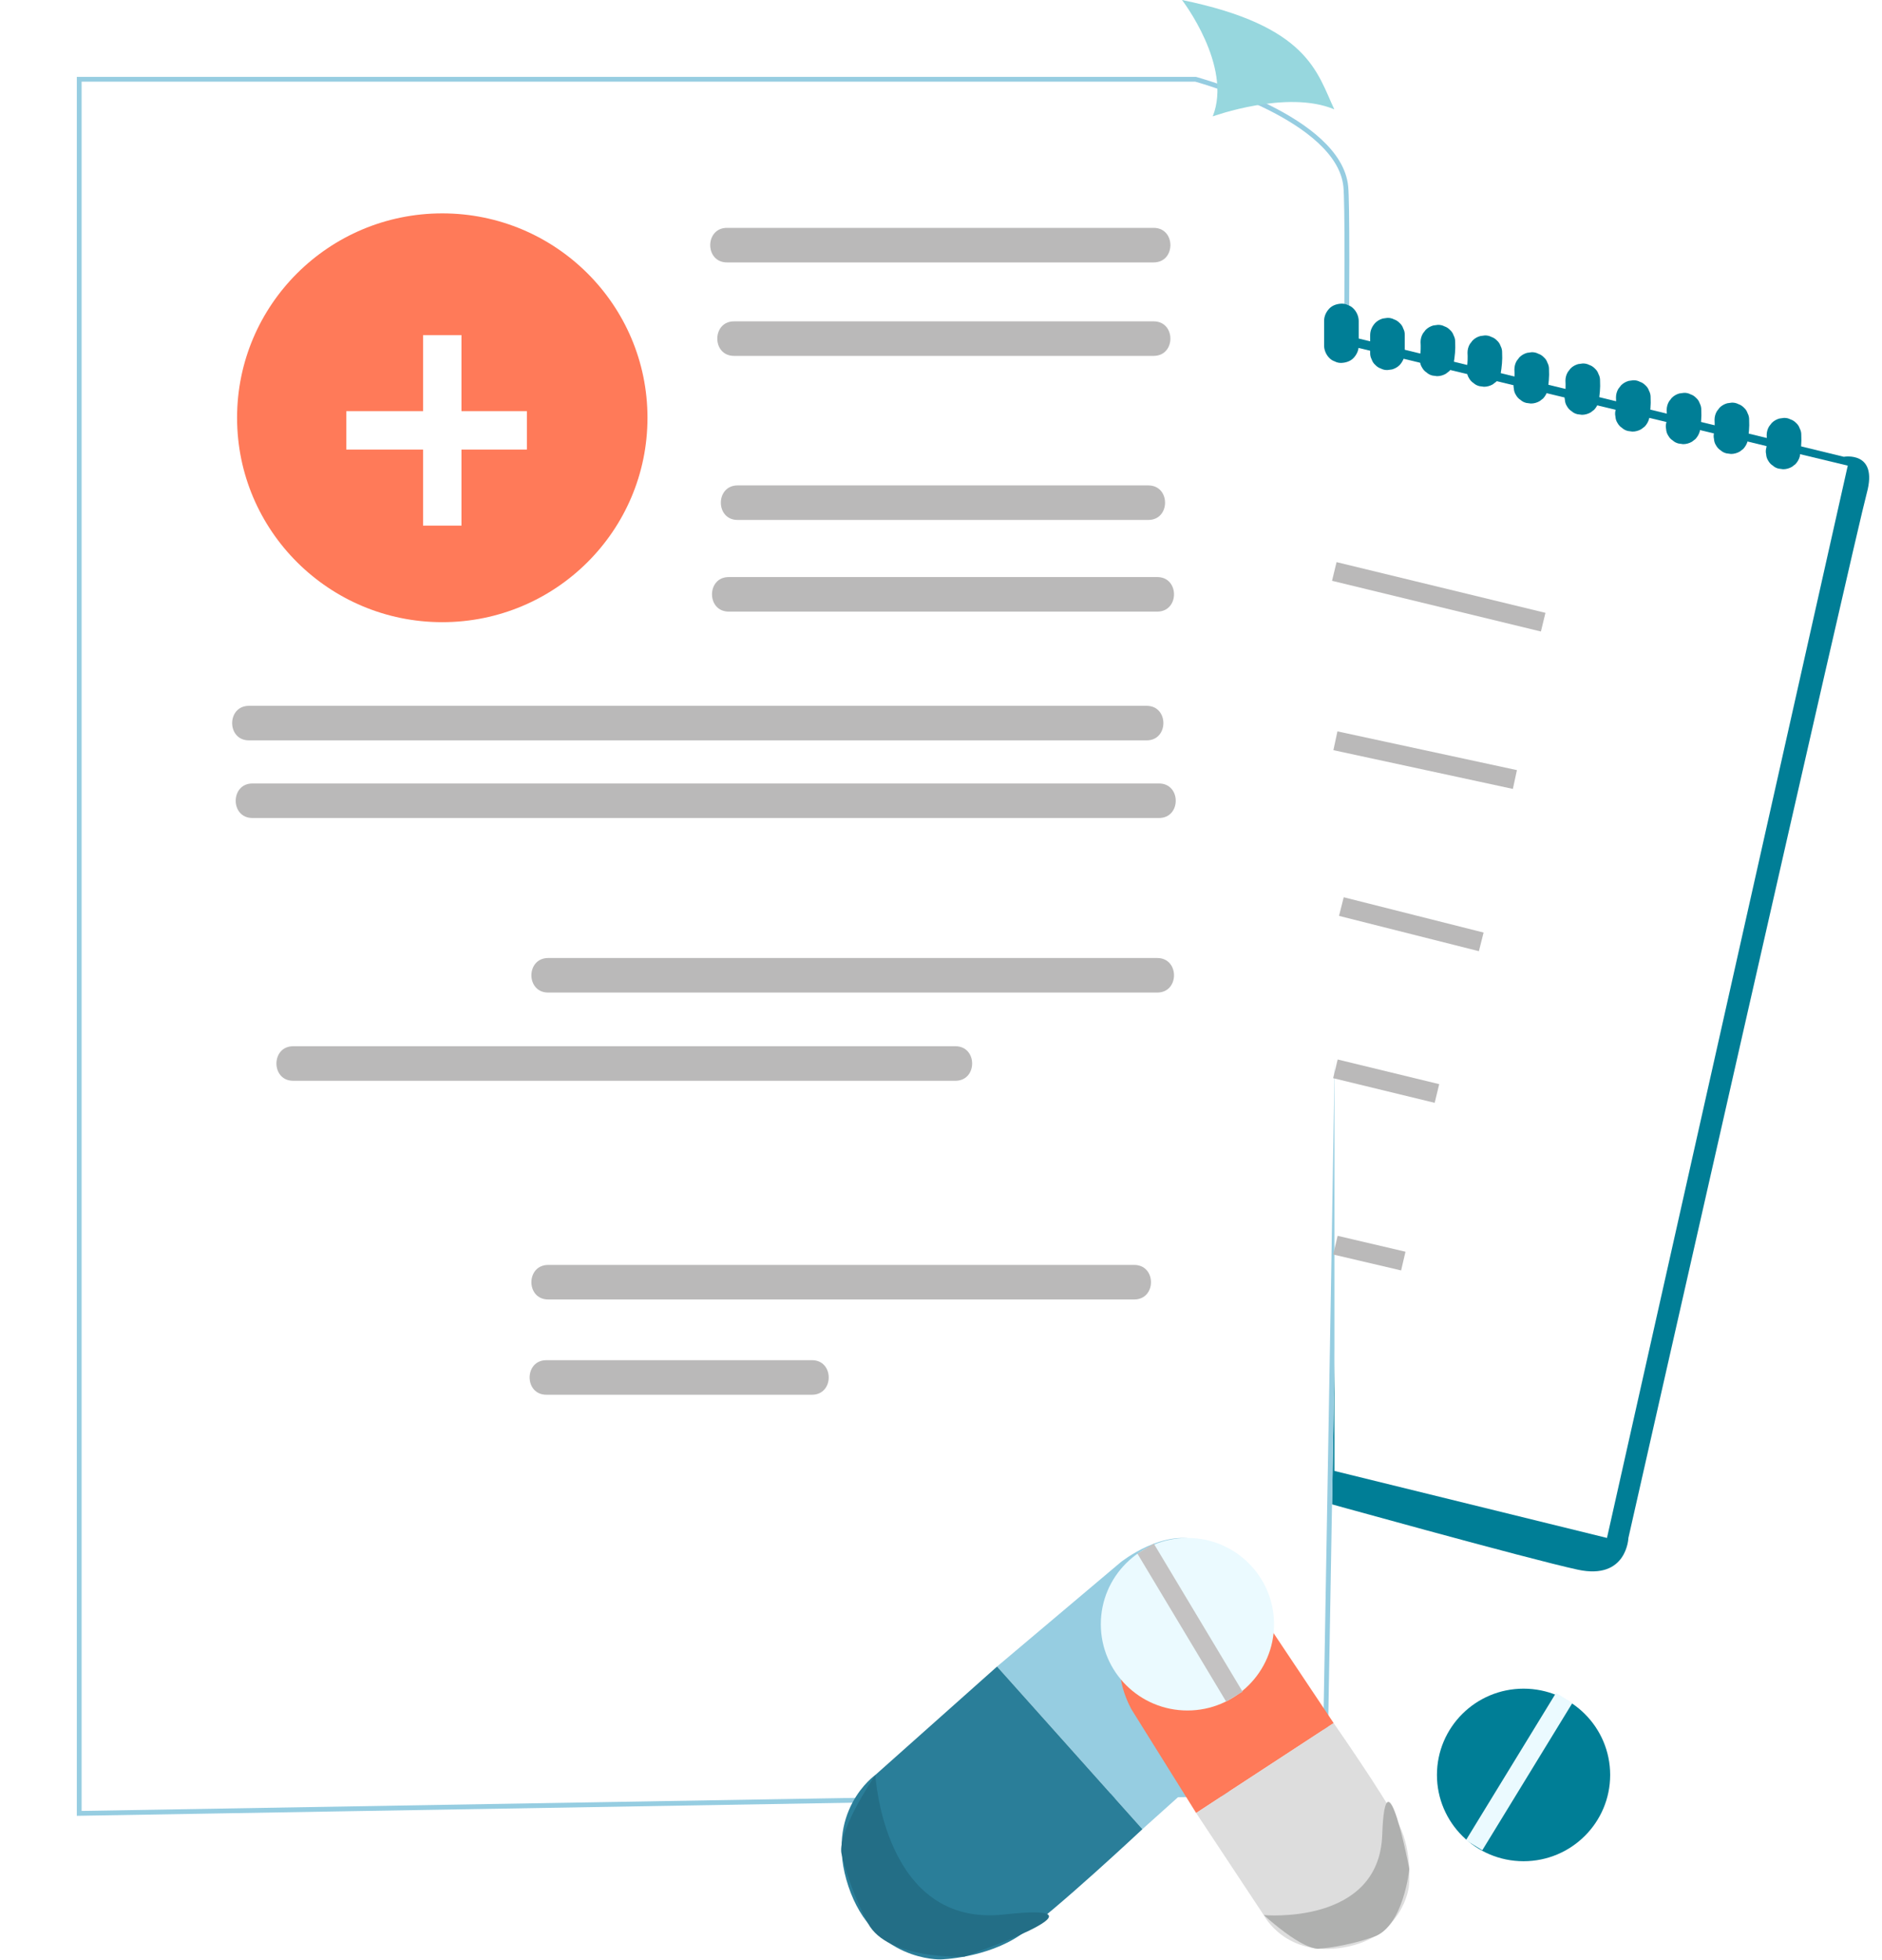 <svg width="98" height="102" viewBox="0 0 98 102" fill="none" xmlns="http://www.w3.org/2000/svg">
<path d="M69.643 17.348L96.011 23.771C96.011 23.771 97.809 23.452 97.21 25.652C96.61 27.852 84.795 80.033 84.795 80.033C84.795 80.033 84.723 82.237 82.162 81.687C79.602 81.137 68.372 78.013 68.372 78.013L69.643 17.348Z" fill="#007E96"/>
<g filter="url(#filter0_d)">
<path d="M4.004 0H62.273C62.273 0 69.834 2.02 70.203 5.691C70.285 6.51 70.275 11.126 70.21 17.805C69.986 41.077 69.094 89.395 69.094 89.395L4 90.495V0H4.004Z" fill="white"/>
<path d="M70.078 5.703L70.078 5.703C70.119 6.105 70.137 7.455 70.137 9.55C70.136 11.641 70.117 14.464 70.085 17.804C69.973 29.439 69.694 47.337 69.443 62.325C69.317 69.819 69.199 76.586 69.112 81.479C69.068 83.926 69.032 85.904 69.008 87.271L68.979 88.844L68.971 89.253L68.971 89.272L4.125 90.368V0.125H62.256L62.261 0.126L62.324 0.144C62.378 0.159 62.459 0.183 62.562 0.214C62.768 0.276 63.063 0.368 63.419 0.491C64.13 0.737 65.082 1.102 66.044 1.581C67.007 2.06 67.975 2.65 68.723 3.345C69.472 4.04 69.99 4.828 70.078 5.703Z" stroke="#96CDE1" stroke-width="0.25"/>
</g>
<path d="M96.217 24.232L69.487 17.805V76.547L83.679 80.034L96.217 24.232Z" fill="white"/>
<path d="M70.751 17.988C70.751 17.56 70.751 17.132 70.751 16.704C70.751 16.474 70.65 16.233 70.487 16.068C70.404 15.982 70.311 15.917 70.199 15.881C70.09 15.824 69.975 15.799 69.852 15.802C69.617 15.813 69.375 15.888 69.213 16.064C69.05 16.241 68.949 16.456 68.949 16.701C68.949 17.129 68.949 17.556 68.949 17.984C68.949 18.214 69.05 18.455 69.213 18.62C69.296 18.707 69.39 18.771 69.502 18.807C69.61 18.865 69.726 18.89 69.848 18.886C70.083 18.876 70.325 18.8 70.487 18.624C70.65 18.448 70.751 18.232 70.751 17.988Z" fill="#007E96"/>
<path d="M73.149 18.359C73.149 18.053 73.149 17.748 73.149 17.442C73.153 17.32 73.128 17.201 73.07 17.097C73.034 16.985 72.972 16.888 72.882 16.809C72.799 16.723 72.705 16.658 72.593 16.622C72.485 16.565 72.369 16.54 72.246 16.543C72.167 16.554 72.088 16.565 72.008 16.576C71.856 16.619 71.723 16.694 71.611 16.806C71.448 16.982 71.347 17.198 71.347 17.442C71.347 17.748 71.347 18.053 71.347 18.359C71.344 18.481 71.369 18.599 71.427 18.704C71.463 18.815 71.524 18.912 71.615 18.991C71.698 19.078 71.791 19.142 71.903 19.178C72.012 19.236 72.127 19.261 72.25 19.257C72.329 19.247 72.409 19.236 72.488 19.225C72.64 19.182 72.774 19.106 72.886 18.995C73.044 18.815 73.149 18.599 73.149 18.359Z" fill="#007E96"/>
<path d="M75.695 18.915C75.756 18.548 75.796 18.178 75.774 17.804C75.778 17.682 75.753 17.564 75.695 17.459C75.659 17.348 75.597 17.251 75.507 17.172C75.424 17.085 75.33 17.021 75.218 16.985C75.11 16.927 74.994 16.902 74.872 16.906C74.792 16.916 74.713 16.927 74.633 16.938C74.482 16.981 74.348 17.057 74.236 17.168C74.189 17.229 74.142 17.29 74.095 17.351C74.012 17.492 73.972 17.642 73.972 17.804C73.987 18.052 73.98 18.297 73.947 18.541C73.958 18.462 73.969 18.383 73.98 18.304C73.972 18.347 73.965 18.394 73.958 18.437C73.922 18.556 73.915 18.674 73.944 18.797C73.951 18.915 73.983 19.026 74.052 19.131C74.11 19.235 74.186 19.321 74.283 19.382C74.37 19.462 74.471 19.515 74.59 19.544C74.669 19.555 74.749 19.566 74.828 19.576C74.991 19.576 75.142 19.533 75.283 19.454C75.345 19.408 75.406 19.361 75.468 19.314C75.576 19.199 75.652 19.07 75.695 18.915Z" fill="#007E96"/>
<path d="M78.14 19.466C78.201 19.099 78.241 18.729 78.219 18.355C78.223 18.233 78.197 18.114 78.14 18.01C78.103 17.899 78.042 17.802 77.952 17.722C77.869 17.636 77.775 17.571 77.663 17.535C77.555 17.478 77.439 17.453 77.316 17.456C77.237 17.467 77.157 17.478 77.078 17.489C76.926 17.532 76.793 17.607 76.681 17.719C76.634 17.78 76.587 17.841 76.54 17.902C76.457 18.042 76.417 18.193 76.417 18.355C76.431 18.603 76.424 18.848 76.392 19.092C76.403 19.013 76.413 18.934 76.424 18.855C76.417 18.898 76.41 18.945 76.403 18.988C76.367 19.106 76.359 19.225 76.388 19.347C76.395 19.466 76.428 19.577 76.496 19.682C76.554 19.786 76.63 19.872 76.728 19.933C76.814 20.012 76.915 20.066 77.035 20.095C77.114 20.106 77.194 20.116 77.273 20.127C77.435 20.127 77.587 20.084 77.728 20.005C77.789 19.958 77.851 19.912 77.912 19.865C78.02 19.753 78.096 19.62 78.14 19.466Z" fill="#007E96"/>
<path d="M80.581 20.339C80.642 19.972 80.682 19.602 80.66 19.228C80.664 19.106 80.638 18.987 80.581 18.883C80.545 18.772 80.483 18.674 80.393 18.595C80.31 18.509 80.216 18.445 80.104 18.409C79.996 18.351 79.88 18.326 79.757 18.329C79.678 18.34 79.599 18.351 79.519 18.362C79.367 18.405 79.234 18.48 79.122 18.592C79.075 18.653 79.028 18.714 78.981 18.775C78.898 18.915 78.858 19.066 78.858 19.228C78.873 19.476 78.865 19.721 78.833 19.965C78.844 19.886 78.855 19.807 78.865 19.728C78.858 19.771 78.851 19.818 78.844 19.861C78.808 19.979 78.8 20.098 78.829 20.22C78.837 20.339 78.869 20.45 78.938 20.555C78.996 20.659 79.071 20.745 79.169 20.806C79.255 20.885 79.357 20.939 79.476 20.968C79.555 20.979 79.635 20.99 79.714 21C79.877 21 80.028 20.957 80.169 20.878C80.231 20.831 80.292 20.785 80.353 20.738C80.458 20.623 80.537 20.49 80.581 20.339Z" fill="#007E96"/>
<path d="M83.238 20.925C83.3 20.558 83.34 20.188 83.318 19.814C83.322 19.692 83.296 19.573 83.238 19.469C83.202 19.358 83.141 19.261 83.051 19.181C82.968 19.095 82.874 19.03 82.762 18.994C82.653 18.937 82.538 18.912 82.415 18.915C82.336 18.926 82.256 18.937 82.177 18.948C82.025 18.991 81.891 19.066 81.78 19.178C81.733 19.239 81.686 19.3 81.639 19.361C81.556 19.501 81.516 19.652 81.516 19.814C81.53 20.062 81.523 20.306 81.491 20.551C81.501 20.472 81.512 20.393 81.523 20.314C81.516 20.357 81.509 20.404 81.501 20.447C81.465 20.565 81.458 20.684 81.487 20.806C81.494 20.925 81.527 21.036 81.595 21.14C81.653 21.245 81.729 21.331 81.826 21.392C81.913 21.471 82.014 21.525 82.133 21.554C82.213 21.565 82.292 21.576 82.372 21.586C82.534 21.586 82.686 21.543 82.827 21.464C82.888 21.417 82.95 21.371 83.011 21.324C83.116 21.209 83.195 21.079 83.238 20.925Z" fill="#007E96"/>
<path d="M85.871 21.799C85.932 21.432 85.972 21.062 85.951 20.688C85.954 20.566 85.929 20.447 85.871 20.343C85.835 20.232 85.773 20.134 85.683 20.055C85.6 19.969 85.506 19.904 85.394 19.869C85.286 19.811 85.171 19.786 85.048 19.789C84.968 19.8 84.889 19.811 84.809 19.822C84.658 19.865 84.524 19.94 84.412 20.052C84.365 20.113 84.318 20.174 84.271 20.235C84.188 20.375 84.148 20.526 84.148 20.688C84.163 20.936 84.156 21.181 84.123 21.425C84.134 21.346 84.145 21.267 84.156 21.188C84.148 21.231 84.141 21.278 84.134 21.321C84.098 21.439 84.091 21.558 84.12 21.68C84.127 21.799 84.159 21.91 84.228 22.015C84.286 22.119 84.362 22.205 84.459 22.266C84.546 22.345 84.647 22.399 84.766 22.428C84.846 22.439 84.925 22.45 85.004 22.46C85.167 22.46 85.319 22.417 85.459 22.338C85.521 22.291 85.582 22.245 85.644 22.198C85.752 22.083 85.828 21.95 85.871 21.799Z" fill="#007E96"/>
<path d="M88.511 22.452C88.572 22.085 88.612 21.715 88.59 21.341C88.594 21.219 88.568 21.101 88.511 20.996C88.475 20.885 88.413 20.788 88.323 20.709C88.24 20.622 88.146 20.558 88.034 20.522C87.926 20.464 87.81 20.439 87.687 20.443C87.608 20.453 87.528 20.464 87.449 20.475C87.297 20.518 87.164 20.594 87.052 20.705C87.005 20.766 86.958 20.827 86.911 20.889C86.828 21.029 86.788 21.18 86.788 21.341C86.803 21.59 86.795 21.834 86.763 22.078C86.774 21.999 86.785 21.92 86.795 21.841C86.788 21.884 86.781 21.931 86.774 21.974C86.738 22.093 86.73 22.211 86.759 22.334C86.766 22.452 86.799 22.564 86.868 22.668C86.925 22.772 87.001 22.858 87.099 22.919C87.185 22.999 87.287 23.052 87.406 23.081C87.485 23.092 87.564 23.103 87.644 23.114C87.806 23.114 87.958 23.07 88.099 22.991C88.16 22.945 88.222 22.898 88.283 22.851C88.388 22.736 88.467 22.603 88.511 22.452Z" fill="#007E96"/>
<path d="M91.002 22.963C91.064 22.596 91.103 22.226 91.082 21.852C91.085 21.73 91.06 21.611 91.002 21.507C90.966 21.396 90.905 21.299 90.815 21.22C90.731 21.133 90.638 21.069 90.526 21.032C90.417 20.975 90.302 20.95 90.179 20.953C90.1 20.964 90.02 20.975 89.941 20.986C89.789 21.029 89.655 21.104 89.543 21.216C89.496 21.277 89.45 21.338 89.403 21.399C89.32 21.539 89.28 21.69 89.28 21.852C89.294 22.1 89.287 22.345 89.255 22.589C89.265 22.51 89.276 22.431 89.287 22.352C89.28 22.395 89.273 22.442 89.265 22.485C89.229 22.604 89.222 22.722 89.251 22.844C89.258 22.963 89.291 23.074 89.359 23.179C89.417 23.283 89.493 23.369 89.59 23.43C89.677 23.509 89.778 23.563 89.897 23.592C89.977 23.603 90.056 23.614 90.136 23.624C90.298 23.624 90.45 23.581 90.591 23.502C90.652 23.455 90.713 23.409 90.775 23.362C90.88 23.247 90.959 23.114 91.002 22.963Z" fill="#007E96"/>
<path d="M93.718 23.758C93.779 23.391 93.819 23.021 93.797 22.647C93.801 22.525 93.776 22.406 93.718 22.302C93.682 22.191 93.62 22.093 93.53 22.014C93.447 21.928 93.353 21.863 93.241 21.828C93.133 21.77 93.017 21.745 92.895 21.748C92.815 21.759 92.736 21.77 92.656 21.781C92.505 21.824 92.371 21.899 92.259 22.011C92.212 22.072 92.165 22.133 92.118 22.194C92.035 22.334 91.995 22.485 91.995 22.647C92.01 22.895 92.003 23.14 91.97 23.384C91.981 23.305 91.992 23.226 92.003 23.147C91.995 23.19 91.988 23.237 91.981 23.28C91.945 23.398 91.938 23.517 91.967 23.639C91.974 23.758 92.006 23.869 92.075 23.974C92.133 24.078 92.209 24.164 92.306 24.225C92.393 24.304 92.494 24.358 92.613 24.387C92.692 24.398 92.772 24.409 92.851 24.419C93.014 24.419 93.165 24.376 93.306 24.297C93.368 24.25 93.429 24.204 93.49 24.157C93.599 24.042 93.675 23.909 93.718 23.758Z" fill="#007E96"/>
<path d="M61.55 0C61.55 0 64.193 3.426 63.15 6.057C63.15 6.057 67.021 4.652 69.48 5.691C68.577 3.764 68.126 1.348 61.55 0Z" fill="#97D7DE"/>
<path d="M23.03 32.378C28.932 32.378 33.716 27.616 33.716 21.741C33.716 15.867 28.932 11.104 23.03 11.104C17.129 11.104 12.345 15.867 12.345 21.741C12.345 27.616 17.129 32.378 23.03 32.378Z" fill="#FF7A59"/>
<path d="M23.03 17.439V27.353" stroke="white" stroke-width="2" stroke-miterlimit="10"/>
<path d="M18.033 22.395H27.436" stroke="white" stroke-width="2" stroke-miterlimit="10"/>
<path d="M69.48 29.739L80.357 32.378" stroke="#BAB9B9" stroke-miterlimit="10"/>
<path d="M69.538 38.55L78.884 40.566" stroke="#BAB9B9" stroke-miterlimit="10"/>
<path d="M69.848 47.178C77.132 49.015 77.132 49.015 77.132 49.015L69.848 47.178Z" fill="#EC3150"/>
<path d="M69.848 47.178C77.132 49.015 77.132 49.015 77.132 49.015" stroke="#BAB9B9" stroke-miterlimit="10"/>
<path d="M69.538 55.622L74.825 56.905" stroke="#BAB9B9" stroke-miterlimit="10"/>
<path d="M69.538 64.799C73.073 65.626 73.073 65.626 73.073 65.626L69.538 64.799Z" fill="#EC3150"/>
<path d="M69.538 64.799C73.073 65.626 73.073 65.626 73.073 65.626" stroke="#BAB9B9" stroke-miterlimit="10"/>
<path d="M37.854 13.656C45.261 13.656 52.667 13.656 60.073 13.656C61.236 13.656 61.236 11.858 60.073 11.858C52.667 11.858 45.261 11.858 37.854 11.858C36.695 11.858 36.691 13.656 37.854 13.656Z" fill="#BAB9B9"/>
<path d="M38.222 18.52C45.506 18.52 52.789 18.52 60.073 18.52C61.236 18.52 61.236 16.723 60.073 16.723C52.789 16.723 45.506 16.723 38.222 16.723C37.063 16.723 37.059 18.52 38.222 18.52Z" fill="#BAB9B9"/>
<path d="M38.407 27.058C45.535 27.058 52.667 27.058 59.795 27.058C60.958 27.058 60.958 25.261 59.795 25.261C52.667 25.261 45.535 25.261 38.407 25.261C37.248 25.261 37.244 27.058 38.407 27.058Z" fill="#BAB9B9"/>
<path d="M37.948 31.828C45.387 31.828 52.822 31.828 60.261 31.828C61.424 31.828 61.424 30.03 60.261 30.03C52.822 30.03 45.387 30.03 37.948 30.03C36.785 30.03 36.785 31.828 37.948 31.828Z" fill="#BAB9B9"/>
<path d="M12.963 38.529C19.04 38.529 25.114 38.529 31.191 38.529C37.269 38.529 43.343 38.529 49.42 38.529C52.851 38.529 56.278 38.529 59.708 38.529C60.871 38.529 60.871 36.731 59.708 36.731C53.631 36.731 47.557 36.731 41.48 36.731C35.402 36.731 29.328 36.731 23.251 36.731C19.82 36.731 16.393 36.731 12.963 36.731C11.8 36.731 11.796 38.529 12.963 38.529Z" fill="#BAB9B9"/>
<path d="M13.147 42.569C19.271 42.569 25.399 42.569 31.524 42.569C37.681 42.569 43.834 42.569 49.991 42.569C53.443 42.569 56.899 42.569 60.351 42.569C61.514 42.569 61.514 40.772 60.351 40.772C54.227 40.772 48.099 40.772 41.974 40.772C35.817 40.772 29.664 40.772 23.507 40.772C20.055 40.772 16.599 40.772 13.147 40.772C11.984 40.772 11.98 42.569 13.147 42.569Z" fill="#BAB9B9"/>
<path d="M28.545 51.653C36.774 51.653 45.004 51.653 53.234 51.653C55.577 51.653 57.917 51.653 60.261 51.653C61.424 51.653 61.424 49.855 60.261 49.855C52.031 49.855 43.801 49.855 35.572 49.855C33.228 49.855 30.888 49.855 28.545 49.855C27.382 49.855 27.378 51.653 28.545 51.653Z" fill="#BAB9B9"/>
<path d="M15.266 56.244C24.233 56.244 33.199 56.244 42.166 56.244C44.693 56.244 47.221 56.244 49.749 56.244C50.912 56.244 50.912 54.446 49.749 54.446C40.782 54.446 31.816 54.446 22.85 54.446C20.322 54.446 17.794 54.446 15.266 54.446C14.104 54.446 14.104 56.244 15.266 56.244Z" fill="#BAB9B9"/>
<path d="M28.545 67.624C36.475 67.624 44.401 67.624 52.331 67.624C54.574 67.624 56.82 67.624 59.062 67.624C60.225 67.624 60.225 65.827 59.062 65.827C51.132 65.827 43.206 65.827 35.276 65.827C33.033 65.827 30.787 65.827 28.545 65.827C27.382 65.827 27.378 67.624 28.545 67.624Z" fill="#BAB9B9"/>
<path d="M28.451 72.582C33.062 72.582 37.67 72.582 42.281 72.582C43.444 72.582 43.444 70.784 42.281 70.784C37.67 70.784 33.062 70.784 28.451 70.784C27.288 70.784 27.288 72.582 28.451 72.582Z" fill="#BAB9B9"/>
<path d="M51.919 86.727L58.351 81.303C58.351 81.303 60.64 79.459 62.601 80.217C64.562 80.976 67.061 88.395 67.061 88.395L59.488 95.189L51.919 86.727Z" fill="#96CDE1"/>
<path d="M51.919 86.728L45.582 92.368C45.582 92.368 42.873 94.269 44.181 98.173C45.488 102.077 48.976 101.969 48.976 101.969C48.976 101.969 51.374 101.915 53.172 100.668C54.971 99.421 59.488 95.19 59.488 95.19L51.919 86.728Z" fill="#2A7E99"/>
<path d="M45.582 92.367C45.582 92.367 46.019 100.326 52.288 99.629C58.556 98.931 50.218 101.821 50.218 101.821C50.218 101.821 46.221 102.008 45.199 100.089C44.181 98.173 43.838 96.523 43.838 96.523C43.838 96.523 43.393 95.682 45.582 92.367Z" fill="#236E86"/>
<path d="M62.287 94.349L58.939 88.989C58.939 88.989 57.813 87.091 58.596 85.721C59.38 84.352 65.201 83.316 65.201 83.316L69.448 89.672L62.287 94.349Z" fill="#FF7A59"/>
<path d="M62.287 94.348L65.808 99.665C65.808 99.665 66.931 101.879 69.993 101.34C73.059 100.801 73.359 98.206 73.359 98.206C73.359 98.206 73.582 96.423 72.846 94.952C72.109 93.482 69.444 89.668 69.444 89.668L62.287 94.348Z" fill="#DDDDDD"/>
<path d="M65.808 99.661C65.808 99.661 71.809 100.211 71.975 95.491C72.141 90.771 73.387 97.263 73.387 97.263C73.387 97.263 73.088 100.247 71.542 100.79C69.996 101.333 68.725 101.405 68.725 101.405C68.725 101.405 68.046 101.649 65.808 99.661Z" fill="#AFB0AF"/>
<path d="M61.832 89.014C64.323 89.014 66.342 87.004 66.342 84.524C66.342 82.044 64.323 80.034 61.832 80.034C59.341 80.034 57.322 82.044 57.322 84.524C57.322 87.004 59.341 89.014 61.832 89.014Z" fill="#EBFAFF"/>
<path d="M59.654 80.591L64.277 88.294" stroke="#C4C2C2" stroke-miterlimit="10"/>
<path d="M79.335 96.858C81.826 96.858 83.845 94.847 83.845 92.368C83.845 89.888 81.826 87.878 79.335 87.878C76.844 87.878 74.825 89.888 74.825 92.368C74.825 94.847 76.844 96.858 79.335 96.858Z" fill="#007E96"/>
<path d="M81.451 88.363L76.76 96.027" stroke="#EBFAFF" stroke-miterlimit="10"/>
<defs>
<filter id="filter0_d" x="0" y="0" width="74.262" height="98.495" filterUnits="userSpaceOnUse" color-interpolation-filters="sRGB">
<feFlood flood-opacity="0" result="BackgroundImageFix"/>
<feColorMatrix in="SourceAlpha" type="matrix" values="0 0 0 0 0 0 0 0 0 0 0 0 0 0 0 0 0 0 127 0"/>
<feOffset dy="4"/>
<feGaussianBlur stdDeviation="2"/>
<feColorMatrix type="matrix" values="0 0 0 0 0 0 0 0 0 0 0 0 0 0 0 0 0 0 0.15 0"/>
<feBlend mode="normal" in2="BackgroundImageFix" result="effect1_dropShadow"/>
<feBlend mode="normal" in="SourceGraphic" in2="effect1_dropShadow" result="shape"/>
</filter>
</defs>
</svg>
